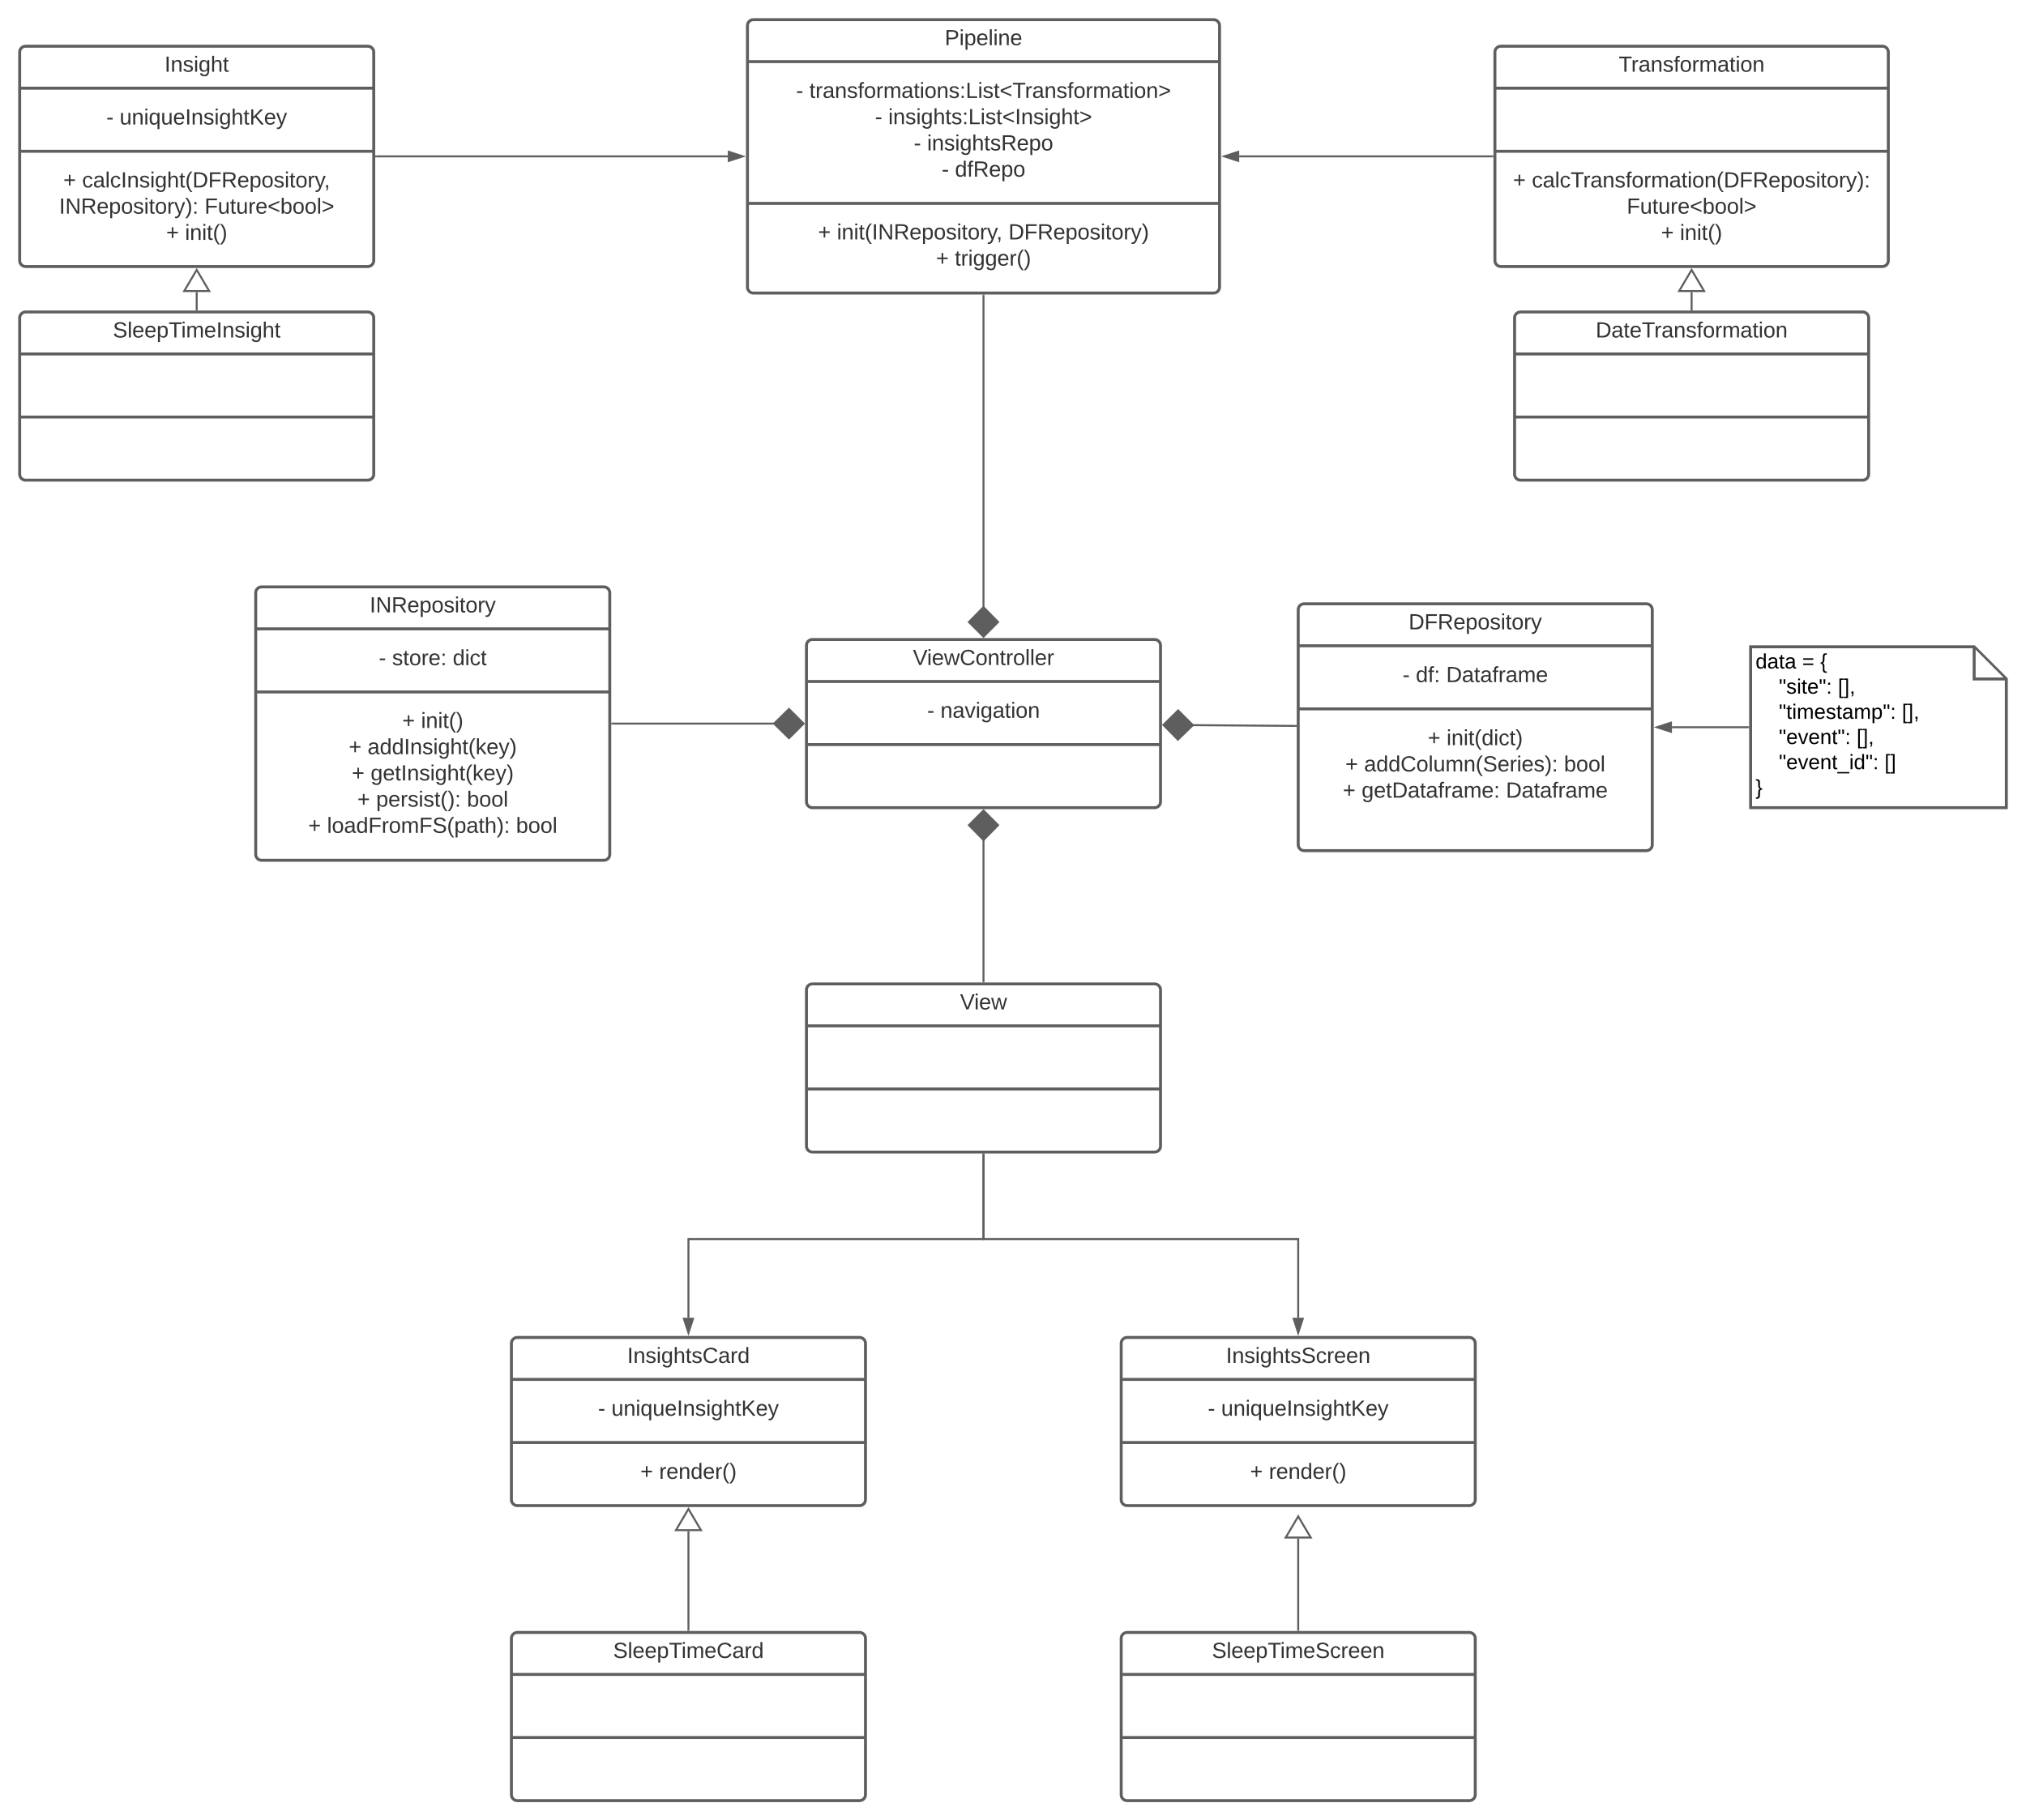 <svg xmlns="http://www.w3.org/2000/svg" xmlns:xlink="http://www.w3.org/1999/xlink" xmlns:lucid="lucid" width="2060" height="1851"><g transform="translate(-80 -160)" lucid:page-tab-id="N8EY2SNKCShb"><path d="M1400 780c0-3.3 2.7-6 6-6h348c3.3 0 6 2.7 6 6v239c0 3.3-2.7 6-6 6h-348c-3.3 0-6-2.7-6-6z" stroke="#5e5e5e" stroke-width="3" fill="#fff"/><path d="M1400 816.67h360m-360 64.16h360" stroke="#5e5e5e" stroke-width="3" fill="none"/><use xlink:href="#a" transform="matrix(1,0,0,1,1408,782) translate(104.253 17.944)"/><use xlink:href="#b" transform="matrix(1,0,0,1,1412,824.667) translate(94.049 28.944)"/><use xlink:href="#c" transform="matrix(1,0,0,1,1412,824.667) translate(107.568 28.944)"/><use xlink:href="#d" transform="matrix(1,0,0,1,1412,824.667) translate(138.432 28.944)"/><use xlink:href="#e" transform="matrix(1,0,0,1,1412,888.833) translate(119.698 28.944)"/><use xlink:href="#f" transform="matrix(1,0,0,1,1412,888.833) translate(138.833 28.944)"/><use xlink:href="#e" transform="matrix(1,0,0,1,1412,888.833) translate(35.84 55.611)"/><use xlink:href="#g" transform="matrix(1,0,0,1,1412,888.833) translate(54.975 55.611)"/><use xlink:href="#h" transform="matrix(1,0,0,1,1412,888.833) translate(258.247 55.611)"/><use xlink:href="#e" transform="matrix(1,0,0,1,1412,888.833) translate(33.309 82.278)"/><use xlink:href="#i" transform="matrix(1,0,0,1,1412,888.833) translate(52.444 82.278)"/><use xlink:href="#j" transform="matrix(1,0,0,1,1412,888.833) translate(199.173 82.278)"/><use xlink:href="#k" transform="matrix(1,0,0,1,1412,888.833) translate(168 108.944)"/><path d="M340 762.8c0-3.3 2.7-6 6-6h348c3.3 0 6 2.7 6 6v266c0 3.3-2.7 6-6 6H346c-3.3 0-6-2.7-6-6z" stroke="#5e5e5e" stroke-width="3" fill="#fff"/><path d="M340 799.47h360m-360 64.16h360" stroke="#5e5e5e" stroke-width="3" fill="none"/><use xlink:href="#l" transform="matrix(1,0,0,1,348,764.8) translate(107.926 17.944)"/><use xlink:href="#b" transform="matrix(1,0,0,1,352,807.467) translate(113.154 28.944)"/><use xlink:href="#m" transform="matrix(1,0,0,1,352,807.467) translate(126.673 28.944)"/><use xlink:href="#n" transform="matrix(1,0,0,1,352,807.467) translate(188.34 28.944)"/><use xlink:href="#e" transform="matrix(1,0,0,1,352,871.633) translate(136.951 28.611)"/><use xlink:href="#o" transform="matrix(1,0,0,1,352,871.633) translate(156.086 28.611)"/><use xlink:href="#e" transform="matrix(1,0,0,1,352,871.633) translate(82.599 55.278)"/><use xlink:href="#p" transform="matrix(1,0,0,1,352,871.633) translate(101.735 55.278)"/><use xlink:href="#e" transform="matrix(1,0,0,1,352,871.633) translate(85.685 81.944)"/><use xlink:href="#q" transform="matrix(1,0,0,1,352,871.633) translate(104.821 81.944)"/><use xlink:href="#e" transform="matrix(1,0,0,1,352,871.633) translate(91.302 108.611)"/><use xlink:href="#r" transform="matrix(1,0,0,1,352,871.633) translate(110.438 108.611)"/><use xlink:href="#h" transform="matrix(1,0,0,1,352,871.633) translate(202.784 108.611)"/><use xlink:href="#e" transform="matrix(1,0,0,1,352,871.633) translate(41.395 135.278)"/><use xlink:href="#s" transform="matrix(1,0,0,1,352,871.633) translate(60.531 135.278)"/><use xlink:href="#t" transform="matrix(1,0,0,1,352,871.633) translate(252.691 135.278)"/><path d="M1860 817.7h227.28l32.72 32.72V981.3h-260z" stroke="#5e5e5e" stroke-width="3" fill="#fff"/><path d="M2087.28 819.13v31.3h31.3" stroke="#5e5e5e" stroke-width="3" fill="#fff"/><use xlink:href="#u" transform="matrix(1,0,0,1,1865,822.7) translate(0 17.067)"/><use xlink:href="#v" transform="matrix(1,0,0,1,1865,822.7) translate(47.407 17.067)"/><use xlink:href="#w" transform="matrix(1,0,0,1,1865,822.7) translate(65.778 17.067)"/><use xlink:href="#x" transform="matrix(1,0,0,1,1865,822.7) translate(0 42.667)"/><use xlink:href="#y" transform="matrix(1,0,0,1,1865,822.7) translate(23.704 42.667)"/><use xlink:href="#z" transform="matrix(1,0,0,1,1865,822.7) translate(83.733 42.667)"/><use xlink:href="#x" transform="matrix(1,0,0,1,1865,822.7) translate(0 68.267)"/><use xlink:href="#A" transform="matrix(1,0,0,1,1865,822.7) translate(23.704 68.267)"/><use xlink:href="#z" transform="matrix(1,0,0,1,1865,822.7) translate(148.8 68.267)"/><use xlink:href="#x" transform="matrix(1,0,0,1,1865,822.7) translate(0 93.867)"/><use xlink:href="#B" transform="matrix(1,0,0,1,1865,822.7) translate(23.704 93.867)"/><use xlink:href="#z" transform="matrix(1,0,0,1,1865,822.7) translate(102.756 93.867)"/><use xlink:href="#x" transform="matrix(1,0,0,1,1865,822.7) translate(0 119.467)"/><use xlink:href="#C" transform="matrix(1,0,0,1,1865,822.7) translate(23.704 119.467)"/><use xlink:href="#D" transform="matrix(1,0,0,1,1865,822.7) translate(131.141 119.467)"/><use xlink:href="#E" transform="matrix(1,0,0,1,1865,822.7) translate(0 145.067)"/><path d="M1780 899.5h77.5" stroke="#5e5e5e" stroke-width="2" fill="none"/><path d="M1764.74 899.5l14.26-4.64v9.28z" stroke="#5e5e5e" stroke-width="2" fill="#5e5e5e"/><path d="M1858.5 900.5h-1.03v-2h1.03z" fill="#5e5e5e"/><path d="M900 1166.5c0-3.3 2.7-6 6-6h348c3.3 0 6 2.7 6 6v159c0 3.3-2.7 6-6 6H906c-3.3 0-6-2.7-6-6z" stroke="#5e5e5e" stroke-width="3" fill="#fff"/><path d="M900 1203.17h360m-360 64.16h360" stroke="#5e5e5e" stroke-width="3" fill="none"/><use xlink:href="#F" transform="matrix(1,0,0,1,908,1168.5) translate(148.204 17.944)"/><path d="M600 1526c0-3.3 2.7-6 6-6h348c3.3 0 6 2.7 6 6v159c0 3.3-2.7 6-6 6H606c-3.3 0-6-2.7-6-6z" stroke="#5e5e5e" stroke-width="3" fill="#fff"/><path d="M600 1562.67h360m-360 64.16h360" stroke="#5e5e5e" stroke-width="3" fill="none"/><use xlink:href="#G" transform="matrix(1,0,0,1,608,1528) translate(109.747 17.944)"/><use xlink:href="#b" transform="matrix(1,0,0,1,612,1570.667) translate(76.117 28.944)"/><use xlink:href="#H" transform="matrix(1,0,0,1,612,1570.667) translate(89.636 28.944)"/><use xlink:href="#e" transform="matrix(1,0,0,1,612,1634.833) translate(119.049 28.944)"/><use xlink:href="#I" transform="matrix(1,0,0,1,612,1634.833) translate(138.185 28.944)"/><path d="M600 1826c0-3.3 2.7-6 6-6h348c3.3 0 6 2.7 6 6v159c0 3.3-2.7 6-6 6H606c-3.3 0-6-2.7-6-6z" stroke="#5e5e5e" stroke-width="3" fill="#fff"/><path d="M600 1862.67h360m-360 64.16h360" stroke="#5e5e5e" stroke-width="3" fill="none"/><use xlink:href="#J" transform="matrix(1,0,0,1,608,1828) translate(95.426 17.944)"/><path d="M780 1716.98v100.52" stroke="#5e5e5e" stroke-width="2" fill="none"/><path d="M780 1694.46l12.73 21.52h-25.46z" stroke="#5e5e5e" stroke-width="2" fill="#fff"/><path d="M781 1818.5h-2v-1.03h2z" fill="#5e5e5e"/><path d="M900 816.3c0-3.3 2.7-6 6-6h348c3.3 0 6 2.7 6 6v159c0 3.3-2.7 6-6 6H906c-3.3 0-6-2.7-6-6z" stroke="#5e5e5e" stroke-width="3" fill="#fff"/><path d="M900 852.97h360m-360 64.16h360" stroke="#5e5e5e" stroke-width="3" fill="none"/><use xlink:href="#K" transform="matrix(1,0,0,1,908,818.3) translate(100.21 17.944)"/><use xlink:href="#b" transform="matrix(1,0,0,1,912,860.967) translate(110.685 28.944)"/><use xlink:href="#L" transform="matrix(1,0,0,1,912,860.967) translate(124.204 28.944)"/><use xlink:href="#M" transform="matrix(1,0,0,1,912,925.133) translate(168 28.944)"/><path d="M1600 213c0-3.3 2.7-6 6-6h388c3.3 0 6 2.7 6 6v212c0 3.3-2.7 6-6 6h-388c-3.3 0-6-2.7-6-6z" stroke="#5e5e5e" stroke-width="3" fill="#fff"/><path d="M1600 249.67h400m-400 64.16h400" stroke="#5e5e5e" stroke-width="3" fill="none"/><use xlink:href="#N" transform="matrix(1,0,0,1,1608,215) translate(117.864 17.944)"/><use xlink:href="#e" transform="matrix(1,0,0,1,1612,321.833) translate(6.395 28.778)"/><use xlink:href="#O" transform="matrix(1,0,0,1,1612,321.833) translate(25.531 28.778)"/><use xlink:href="#P" transform="matrix(1,0,0,1,1612,321.833) translate(122.043 55.444)"/><use xlink:href="#e" transform="matrix(1,0,0,1,1612,321.833) translate(156.951 82.111)"/><use xlink:href="#Q" transform="matrix(1,0,0,1,1612,321.833) translate(176.086 82.111)"/><path d="M100 213c0-3.3 2.7-6 6-6h348c3.3 0 6 2.7 6 6v212c0 3.3-2.7 6-6 6H106c-3.3 0-6-2.7-6-6z" stroke="#5e5e5e" stroke-width="3" fill="#fff"/><path d="M100 249.67h360m-360 64.16h360" stroke="#5e5e5e" stroke-width="3" fill="none"/><use xlink:href="#R" transform="matrix(1,0,0,1,108,215) translate(139.315 17.944)"/><use xlink:href="#b" transform="matrix(1,0,0,1,112,257.667) translate(76.117 28.944)"/><use xlink:href="#H" transform="matrix(1,0,0,1,112,257.667) translate(89.636 28.944)"/><use xlink:href="#e" transform="matrix(1,0,0,1,112,321.833) translate(32.352 28.778)"/><use xlink:href="#S" transform="matrix(1,0,0,1,112,321.833) translate(51.488 28.778)"/><use xlink:href="#T" transform="matrix(1,0,0,1,112,321.833) translate(28.123 55.444)"/><use xlink:href="#P" transform="matrix(1,0,0,1,112,321.833) translate(175.963 55.444)"/><use xlink:href="#e" transform="matrix(1,0,0,1,112,321.833) translate(136.951 82.111)"/><use xlink:href="#Q" transform="matrix(1,0,0,1,112,321.833) translate(156.086 82.111)"/><path d="M1800 456.98v17.77" stroke="#5e5e5e" stroke-width="2" fill="none"/><path d="M1800 434.46l12.73 21.52h-25.46z" stroke="#5e5e5e" stroke-width="2" fill="#fff"/><path d="M1801 475.75h-2v-1.03h2z" fill="#5e5e5e"/><path d="M1620 483.25c0-3.3 2.7-6 6-6h348c3.3 0 6 2.7 6 6v159c0 3.3-2.7 6-6 6h-348c-3.3 0-6-2.7-6-6z" stroke="#5e5e5e" stroke-width="3" fill="#fff"/><path d="M1620 519.92h360m-360 64.16h360" stroke="#5e5e5e" stroke-width="3" fill="none"/><g><use xlink:href="#U" transform="matrix(1,0,0,1,1628,485.25) translate(74.438 17.944)"/></g><path d="M840 186c0-3.3 2.7-6 6-6h468c3.3 0 6 2.7 6 6v266c0 3.3-2.7 6-6 6H846c-3.3 0-6-2.7-6-6z" stroke="#5e5e5e" stroke-width="3" fill="#fff"/><path d="M840 222.67h480M840 366.83h480" stroke="#5e5e5e" stroke-width="3" fill="none"/><g><use xlink:href="#V" transform="matrix(1,0,0,1,848,188) translate(192.586 17.944)"/></g><g><use xlink:href="#b" transform="matrix(1,0,0,1,852,230.667) translate(37.383 28.944)"/><use xlink:href="#W" transform="matrix(1,0,0,1,852,230.667) translate(50.901 28.944)"/><use xlink:href="#b" transform="matrix(1,0,0,1,852,230.667) translate(117.66 55.611)"/><use xlink:href="#X" transform="matrix(1,0,0,1,852,230.667) translate(131.179 55.611)"/><use xlink:href="#b" transform="matrix(1,0,0,1,852,230.667) translate(157.136 82.278)"/><use xlink:href="#Y" transform="matrix(1,0,0,1,852,230.667) translate(170.654 82.278)"/><use xlink:href="#b" transform="matrix(1,0,0,1,852,230.667) translate(185.469 108.944)"/><use xlink:href="#Z" transform="matrix(1,0,0,1,852,230.667) translate(198.988 108.944)"/></g><g><use xlink:href="#e" transform="matrix(1,0,0,1,852,374.833) translate(59.79 28.611)"/><use xlink:href="#aa" transform="matrix(1,0,0,1,852,374.833) translate(78.926 28.611)"/><use xlink:href="#ab" transform="matrix(1,0,0,1,852,374.833) translate(253.37 28.611)"/><use xlink:href="#e" transform="matrix(1,0,0,1,852,374.833) translate(179.698 55.278)"/><use xlink:href="#ac" transform="matrix(1,0,0,1,852,374.833) translate(198.833 55.278)"/></g><path d="M1597.5 319H1340" stroke="#5e5e5e" stroke-width="2" fill="none"/><path d="M1598.5 320h-1.03v-2h1.03z" fill="#5e5e5e"/><path d="M1324.74 319l14.26-4.64v9.28z" stroke="#5e5e5e" stroke-width="2" fill="#5e5e5e"/><path d="M462.5 319H820" stroke="#5e5e5e" stroke-width="2" fill="none"/><path d="M462.53 320h-1.03v-2h1.03z" fill="#5e5e5e"/><path d="M835.26 319L821 323.64v-9.28z" stroke="#5e5e5e" stroke-width="2" fill="#5e5e5e"/><path d="M280 456.98v17.77" stroke="#5e5e5e" stroke-width="2" fill="none"/><path d="M280 434.46l12.73 21.52h-25.46z" stroke="#5e5e5e" stroke-width="2" fill="#fff"/><path d="M281 475.75h-2v-1.03h2z" fill="#5e5e5e"/><path d="M100 483.25c0-3.3 2.7-6 6-6h348c3.3 0 6 2.7 6 6v159c0 3.3-2.7 6-6 6H106c-3.3 0-6-2.7-6-6z" stroke="#5e5e5e" stroke-width="3" fill="#fff"/><path d="M100 519.92h360m-360 64.16h360" stroke="#5e5e5e" stroke-width="3" fill="none"/><g><use xlink:href="#ad" transform="matrix(1,0,0,1,108,485.25) translate(86.753 17.944)"/></g><path d="M1080 778.05V460.5" stroke="#5e5e5e" stroke-width="2" fill="none"/><path d="M1080 807.4l-14.85-14.86L1080 777.4l14.85 15.14z" stroke="#5e5e5e" stroke-width="2" fill="#5e5e5e"/><path d="M1081 460.53h-2v-1.03h2z" fill="#5e5e5e"/><path d="M867.75 895.8H702.5" stroke="#5e5e5e" stroke-width="2" fill="none"/><path d="M897.1 895.8l-14.86 14.85-15.15-14.85 15.14-14.85z" stroke="#5e5e5e" stroke-width="2" fill="#5e5e5e"/><path d="M702.53 896.8h-1.03v-2h1.03z" fill="#5e5e5e"/><path d="M1292.25 897.37l105.25.78" stroke="#5e5e5e" stroke-width="2" fill="none"/><path d="M1262.9 897.15l14.97-14.74 15.04 14.98-15.25 14.73z" stroke="#5e5e5e" stroke-width="2" fill="#5e5e5e"/><path d="M1398.5 897.16v2h-1.03v-2z" fill="#5e5e5e"/><path d="M1080 1013.55V1158" stroke="#5e5e5e" stroke-width="2" fill="none"/><path d="M1080 984.2l14.85 14.86-14.85 15.15-14.85-15.14z" stroke="#5e5e5e" stroke-width="2" fill="#5e5e5e"/><path d="M1081 1159h-2v-1.03h2z" fill="#5e5e5e"/><path d="M1080 1334v86H780v80" stroke="#5e5e5e" stroke-width="2" fill="none"/><path d="M1081 1334.03h-2V1333h2z" fill="#5e5e5e"/><path d="M780 1515.26l-4.64-14.26h9.28z" stroke="#5e5e5e" stroke-width="2" fill="#5e5e5e"/><path d="M1220 1526c0-3.3 2.7-6 6-6h348c3.3 0 6 2.7 6 6v159c0 3.3-2.7 6-6 6h-348c-3.3 0-6-2.7-6-6z" stroke="#5e5e5e" stroke-width="3" fill="#fff"/><path d="M1220 1562.67h360m-360 64.16h360" stroke="#5e5e5e" stroke-width="3" fill="none"/><g><use xlink:href="#ae" transform="matrix(1,0,0,1,1228,1528) translate(98.605 17.944)"/></g><g><use xlink:href="#b" transform="matrix(1,0,0,1,1232,1570.667) translate(76.117 28.944)"/><use xlink:href="#H" transform="matrix(1,0,0,1,1232,1570.667) translate(89.636 28.944)"/></g><g><use xlink:href="#e" transform="matrix(1,0,0,1,1232,1634.833) translate(119.049 28.944)"/><use xlink:href="#I" transform="matrix(1,0,0,1,1232,1634.833) translate(138.185 28.944)"/></g><path d="M1220 1826c0-3.3 2.7-6 6-6h348c3.3 0 6 2.7 6 6v159c0 3.3-2.7 6-6 6h-348c-3.3 0-6-2.7-6-6z" stroke="#5e5e5e" stroke-width="3" fill="#fff"/><path d="M1220 1862.67h360m-360 64.16h360" stroke="#5e5e5e" stroke-width="3" fill="none"/><g><use xlink:href="#af" transform="matrix(1,0,0,1,1228,1828) translate(84.284 17.944)"/></g><path d="M1400 1724.48v93.02" stroke="#5e5e5e" stroke-width="2" fill="none"/><path d="M1400 1701.96l12.73 21.52h-25.46z" stroke="#5e5e5e" stroke-width="2" fill="#fff"/><path d="M1401 1818.5h-2v-1.03h2z" fill="#5e5e5e"/><path d="M1080 1334v86h320v80" stroke="#5e5e5e" stroke-width="2" fill="none"/><path d="M1081 1334.03h-2V1333h2z" fill="#5e5e5e"/><path d="M1400 1515.26l-4.64-14.26h9.28z" stroke="#5e5e5e" stroke-width="2" fill="#5e5e5e"/><defs><path fill="#333" d="M30-248c118-7 216 8 213 122C240-48 200 0 122 0H30v-248zM63-27c89 8 146-16 146-99s-60-101-146-95v194" id="ag"/><path fill="#333" d="M63-220v92h138v28H63V0H30v-248h175v28H63" id="ah"/><path fill="#333" d="M233-177c-1 41-23 64-60 70L243 0h-38l-65-103H63V0H30v-248c88 3 205-21 203 71zM63-129c60-2 137 13 137-47 0-61-80-42-137-45v92" id="ai"/><path fill="#333" d="M100-194c63 0 86 42 84 106H49c0 40 14 67 53 68 26 1 43-12 49-29l28 8c-11 28-37 45-77 45C44 4 14-33 15-96c1-61 26-98 85-98zm52 81c6-60-76-77-97-28-3 7-6 17-6 28h103" id="aj"/><path fill="#333" d="M115-194c55 1 70 41 70 98S169 2 115 4C84 4 66-9 55-30l1 105H24l-1-265h31l2 30c10-21 28-34 59-34zm-8 174c40 0 45-34 45-75s-6-73-45-74c-42 0-51 32-51 76 0 43 10 73 51 73" id="ak"/><path fill="#333" d="M100-194c62-1 85 37 85 99 1 63-27 99-86 99S16-35 15-95c0-66 28-99 85-99zM99-20c44 1 53-31 53-75 0-43-8-75-51-75s-53 32-53 75 10 74 51 75" id="al"/><path fill="#333" d="M135-143c-3-34-86-38-87 0 15 53 115 12 119 90S17 21 10-45l28-5c4 36 97 45 98 0-10-56-113-15-118-90-4-57 82-63 122-42 12 7 21 19 24 35" id="am"/><path fill="#333" d="M24-231v-30h32v30H24zM24 0v-190h32V0H24" id="an"/><path fill="#333" d="M59-47c-2 24 18 29 38 22v24C64 9 27 4 27-40v-127H5v-23h24l9-43h21v43h35v23H59v120" id="ao"/><path fill="#333" d="M114-163C36-179 61-72 57 0H25l-1-190h30c1 12-1 29 2 39 6-27 23-49 58-41v29" id="ap"/><path fill="#333" d="M179-190L93 31C79 59 56 82 12 73V49c39 6 53-20 64-50L1-190h34L92-34l54-156h33" id="aq"/><g id="a"><use transform="matrix(0.062,0,0,0.062,0,0)" xlink:href="#ag"/><use transform="matrix(0.062,0,0,0.062,15.988,0)" xlink:href="#ah"/><use transform="matrix(0.062,0,0,0.062,29.506,0)" xlink:href="#ai"/><use transform="matrix(0.062,0,0,0.062,45.494,0)" xlink:href="#aj"/><use transform="matrix(0.062,0,0,0.062,57.84,0)" xlink:href="#ak"/><use transform="matrix(0.062,0,0,0.062,70.185,0)" xlink:href="#al"/><use transform="matrix(0.062,0,0,0.062,82.531,0)" xlink:href="#am"/><use transform="matrix(0.062,0,0,0.062,93.642,0)" xlink:href="#an"/><use transform="matrix(0.062,0,0,0.062,98.519,0)" xlink:href="#ao"/><use transform="matrix(0.062,0,0,0.062,104.691,0)" xlink:href="#al"/><use transform="matrix(0.062,0,0,0.062,117.037,0)" xlink:href="#ap"/><use transform="matrix(0.062,0,0,0.062,124.383,0)" xlink:href="#aq"/></g><path fill="#333" d="M16-82v-28h88v28H16" id="ar"/><use transform="matrix(0.062,0,0,0.062,0,0)" xlink:href="#ar" id="b"/><path fill="#333" d="M85-194c31 0 48 13 60 33l-1-100h32l1 261h-30c-2-10 0-23-3-31C134-8 116 4 85 4 32 4 16-35 15-94c0-66 23-100 70-100zm9 24c-40 0-46 34-46 75 0 40 6 74 45 74 42 0 51-32 51-76 0-42-9-74-50-73" id="as"/><path fill="#333" d="M101-234c-31-9-42 10-38 44h38v23H63V0H32v-167H5v-23h27c-7-52 17-82 69-68v24" id="at"/><path fill="#333" d="M33-154v-36h34v36H33zM33 0v-36h34V0H33" id="au"/><g id="c"><use transform="matrix(0.062,0,0,0.062,0,0)" xlink:href="#as"/><use transform="matrix(0.062,0,0,0.062,12.346,0)" xlink:href="#at"/><use transform="matrix(0.062,0,0,0.062,18.519,0)" xlink:href="#au"/></g><path fill="#333" d="M141-36C126-15 110 5 73 4 37 3 15-17 15-53c-1-64 63-63 125-63 3-35-9-54-41-54-24 1-41 7-42 31l-33-3c5-37 33-52 76-52 45 0 72 20 72 64v82c-1 20 7 32 28 27v20c-31 9-61-2-59-35zM48-53c0 20 12 33 32 33 41-3 63-29 60-74-43 2-92-5-92 41" id="av"/><path fill="#333" d="M210-169c-67 3-38 105-44 169h-31v-121c0-29-5-50-35-48C34-165 62-65 56 0H25l-1-190h30c1 10-1 24 2 32 10-44 99-50 107 0 11-21 27-35 58-36 85-2 47 119 55 194h-31v-121c0-29-5-49-35-48" id="aw"/><g id="d"><use transform="matrix(0.062,0,0,0.062,0,0)" xlink:href="#ag"/><use transform="matrix(0.062,0,0,0.062,15.988,0)" xlink:href="#av"/><use transform="matrix(0.062,0,0,0.062,28.333,0)" xlink:href="#ao"/><use transform="matrix(0.062,0,0,0.062,34.506,0)" xlink:href="#av"/><use transform="matrix(0.062,0,0,0.062,46.852,0)" xlink:href="#at"/><use transform="matrix(0.062,0,0,0.062,53.025,0)" xlink:href="#ap"/><use transform="matrix(0.062,0,0,0.062,60.37,0)" xlink:href="#av"/><use transform="matrix(0.062,0,0,0.062,72.716,0)" xlink:href="#aw"/><use transform="matrix(0.062,0,0,0.062,91.173,0)" xlink:href="#aj"/></g><path fill="#333" d="M118-107v75H92v-75H18v-26h74v-75h26v75h74v26h-74" id="ax"/><use transform="matrix(0.062,0,0,0.062,0,0)" xlink:href="#ax" id="e"/><path fill="#333" d="M117-194c89-4 53 116 60 194h-32v-121c0-31-8-49-39-48C34-167 62-67 57 0H25l-1-190h30c1 10-1 24 2 32 11-22 29-35 61-36" id="ay"/><path fill="#333" d="M87 75C49 33 22-17 22-94c0-76 28-126 65-167h31c-38 41-64 92-64 168S80 34 118 75H87" id="az"/><path fill="#333" d="M96-169c-40 0-48 33-48 73s9 75 48 75c24 0 41-14 43-38l32 2c-6 37-31 61-74 61-59 0-76-41-82-99-10-93 101-131 147-64 4 7 5 14 7 22l-32 3c-4-21-16-35-41-35" id="aA"/><path fill="#333" d="M33-261c38 41 65 92 65 168S71 34 33 75H2C39 34 66-17 66-93S39-220 2-261h31" id="aB"/><g id="f"><use transform="matrix(0.062,0,0,0.062,0,0)" xlink:href="#an"/><use transform="matrix(0.062,0,0,0.062,4.877,0)" xlink:href="#ay"/><use transform="matrix(0.062,0,0,0.062,17.222,0)" xlink:href="#an"/><use transform="matrix(0.062,0,0,0.062,22.099,0)" xlink:href="#ao"/><use transform="matrix(0.062,0,0,0.062,28.272,0)" xlink:href="#az"/><use transform="matrix(0.062,0,0,0.062,35.617,0)" xlink:href="#as"/><use transform="matrix(0.062,0,0,0.062,47.963,0)" xlink:href="#an"/><use transform="matrix(0.062,0,0,0.062,52.84,0)" xlink:href="#aA"/><use transform="matrix(0.062,0,0,0.062,63.951,0)" xlink:href="#ao"/><use transform="matrix(0.062,0,0,0.062,70.123,0)" xlink:href="#aB"/></g><path fill="#333" d="M212-179c-10-28-35-45-73-45-59 0-87 40-87 99 0 60 29 101 89 101 43 0 62-24 78-52l27 14C228-24 195 4 139 4 59 4 22-46 18-125c-6-104 99-153 187-111 19 9 31 26 39 46" id="aC"/><path fill="#333" d="M24 0v-261h32V0H24" id="aD"/><path fill="#333" d="M84 4C-5 8 30-112 23-190h32v120c0 31 7 50 39 49 72-2 45-101 50-169h31l1 190h-30c-1-10 1-25-2-33-11 22-28 36-60 37" id="aE"/><path fill="#333" d="M185-189c-5-48-123-54-124 2 14 75 158 14 163 119 3 78-121 87-175 55-17-10-28-26-33-46l33-7c5 56 141 63 141-1 0-78-155-14-162-118-5-82 145-84 179-34 5 7 8 16 11 25" id="aF"/><g id="g"><use transform="matrix(0.062,0,0,0.062,0,0)" xlink:href="#av"/><use transform="matrix(0.062,0,0,0.062,12.346,0)" xlink:href="#as"/><use transform="matrix(0.062,0,0,0.062,24.691,0)" xlink:href="#as"/><use transform="matrix(0.062,0,0,0.062,37.037,0)" xlink:href="#aC"/><use transform="matrix(0.062,0,0,0.062,53.025,0)" xlink:href="#al"/><use transform="matrix(0.062,0,0,0.062,65.37,0)" xlink:href="#aD"/><use transform="matrix(0.062,0,0,0.062,70.247,0)" xlink:href="#aE"/><use transform="matrix(0.062,0,0,0.062,82.593,0)" xlink:href="#aw"/><use transform="matrix(0.062,0,0,0.062,101.049,0)" xlink:href="#ay"/><use transform="matrix(0.062,0,0,0.062,113.395,0)" xlink:href="#az"/><use transform="matrix(0.062,0,0,0.062,120.741,0)" xlink:href="#aF"/><use transform="matrix(0.062,0,0,0.062,135.556,0)" xlink:href="#aj"/><use transform="matrix(0.062,0,0,0.062,147.901,0)" xlink:href="#ap"/><use transform="matrix(0.062,0,0,0.062,155.247,0)" xlink:href="#an"/><use transform="matrix(0.062,0,0,0.062,160.123,0)" xlink:href="#aj"/><use transform="matrix(0.062,0,0,0.062,172.469,0)" xlink:href="#am"/><use transform="matrix(0.062,0,0,0.062,183.58,0)" xlink:href="#aB"/><use transform="matrix(0.062,0,0,0.062,190.926,0)" xlink:href="#au"/></g><path fill="#333" d="M115-194c53 0 69 39 70 98 0 66-23 100-70 100C84 3 66-7 56-30L54 0H23l1-261h32v101c10-23 28-34 59-34zm-8 174c40 0 45-34 45-75 0-40-5-75-45-74-42 0-51 32-51 76 0 43 10 73 51 73" id="aG"/><g id="h"><use transform="matrix(0.062,0,0,0.062,0,0)" xlink:href="#aG"/><use transform="matrix(0.062,0,0,0.062,12.346,0)" xlink:href="#al"/><use transform="matrix(0.062,0,0,0.062,24.691,0)" xlink:href="#al"/><use transform="matrix(0.062,0,0,0.062,37.037,0)" xlink:href="#aD"/></g><path fill="#333" d="M177-190C167-65 218 103 67 71c-23-6-38-20-44-43l32-5c15 47 100 32 89-28v-30C133-14 115 1 83 1 29 1 15-40 15-95c0-56 16-97 71-98 29-1 48 16 59 35 1-10 0-23 2-32h30zM94-22c36 0 50-32 50-73 0-42-14-75-50-75-39 0-46 34-46 75s6 73 46 73" id="aH"/><g id="i"><use transform="matrix(0.062,0,0,0.062,0,0)" xlink:href="#aH"/><use transform="matrix(0.062,0,0,0.062,12.346,0)" xlink:href="#aj"/><use transform="matrix(0.062,0,0,0.062,24.691,0)" xlink:href="#ao"/><use transform="matrix(0.062,0,0,0.062,30.864,0)" xlink:href="#ag"/><use transform="matrix(0.062,0,0,0.062,46.852,0)" xlink:href="#av"/><use transform="matrix(0.062,0,0,0.062,59.198,0)" xlink:href="#ao"/><use transform="matrix(0.062,0,0,0.062,65.37,0)" xlink:href="#av"/><use transform="matrix(0.062,0,0,0.062,77.716,0)" xlink:href="#at"/><use transform="matrix(0.062,0,0,0.062,83.889,0)" xlink:href="#ap"/><use transform="matrix(0.062,0,0,0.062,91.235,0)" xlink:href="#av"/><use transform="matrix(0.062,0,0,0.062,103.58,0)" xlink:href="#aw"/><use transform="matrix(0.062,0,0,0.062,122.037,0)" xlink:href="#aj"/><use transform="matrix(0.062,0,0,0.062,134.383,0)" xlink:href="#au"/></g><g id="j"><use transform="matrix(0.062,0,0,0.062,0,0)" xlink:href="#ag"/><use transform="matrix(0.062,0,0,0.062,15.988,0)" xlink:href="#av"/><use transform="matrix(0.062,0,0,0.062,28.333,0)" xlink:href="#ao"/><use transform="matrix(0.062,0,0,0.062,34.506,0)" xlink:href="#av"/><use transform="matrix(0.062,0,0,0.062,46.852,0)" xlink:href="#at"/><use transform="matrix(0.062,0,0,0.062,53.025,0)" xlink:href="#ap"/><use transform="matrix(0.062,0,0,0.062,60.37,0)" xlink:href="#av"/><use transform="matrix(0.062,0,0,0.062,72.716,0)" xlink:href="#aw"/><use transform="matrix(0.062,0,0,0.062,91.173,0)" xlink:href="#aj"/></g><path fill="#333" d="M33 0v-248h34V0H33" id="aI"/><path fill="#333" d="M190 0L58-211 59 0H30v-248h39L202-35l-2-213h31V0h-41" id="aJ"/><g id="l"><use transform="matrix(0.062,0,0,0.062,0,0)" xlink:href="#aI"/><use transform="matrix(0.062,0,0,0.062,6.173,0)" xlink:href="#aJ"/><use transform="matrix(0.062,0,0,0.062,22.16,0)" xlink:href="#ai"/><use transform="matrix(0.062,0,0,0.062,38.148,0)" xlink:href="#aj"/><use transform="matrix(0.062,0,0,0.062,50.494,0)" xlink:href="#ak"/><use transform="matrix(0.062,0,0,0.062,62.84,0)" xlink:href="#al"/><use transform="matrix(0.062,0,0,0.062,75.185,0)" xlink:href="#am"/><use transform="matrix(0.062,0,0,0.062,86.296,0)" xlink:href="#an"/><use transform="matrix(0.062,0,0,0.062,91.173,0)" xlink:href="#ao"/><use transform="matrix(0.062,0,0,0.062,97.346,0)" xlink:href="#al"/><use transform="matrix(0.062,0,0,0.062,109.691,0)" xlink:href="#ap"/><use transform="matrix(0.062,0,0,0.062,117.037,0)" xlink:href="#aq"/></g><g id="m"><use transform="matrix(0.062,0,0,0.062,0,0)" xlink:href="#am"/><use transform="matrix(0.062,0,0,0.062,11.111,0)" xlink:href="#ao"/><use transform="matrix(0.062,0,0,0.062,17.284,0)" xlink:href="#al"/><use transform="matrix(0.062,0,0,0.062,29.63,0)" xlink:href="#ap"/><use transform="matrix(0.062,0,0,0.062,36.975,0)" xlink:href="#aj"/><use transform="matrix(0.062,0,0,0.062,49.321,0)" xlink:href="#au"/></g><g id="n"><use transform="matrix(0.062,0,0,0.062,0,0)" xlink:href="#as"/><use transform="matrix(0.062,0,0,0.062,12.346,0)" xlink:href="#an"/><use transform="matrix(0.062,0,0,0.062,17.222,0)" xlink:href="#aA"/><use transform="matrix(0.062,0,0,0.062,28.333,0)" xlink:href="#ao"/></g><g id="o"><use transform="matrix(0.062,0,0,0.062,0,0)" xlink:href="#an"/><use transform="matrix(0.062,0,0,0.062,4.877,0)" xlink:href="#ay"/><use transform="matrix(0.062,0,0,0.062,17.222,0)" xlink:href="#an"/><use transform="matrix(0.062,0,0,0.062,22.099,0)" xlink:href="#ao"/><use transform="matrix(0.062,0,0,0.062,28.272,0)" xlink:href="#az"/><use transform="matrix(0.062,0,0,0.062,35.617,0)" xlink:href="#aB"/></g><path fill="#333" d="M106-169C34-169 62-67 57 0H25v-261h32l-1 103c12-21 28-36 61-36 89 0 53 116 60 194h-32v-121c2-32-8-49-39-48" id="aK"/><path fill="#333" d="M143 0L79-87 56-68V0H24v-261h32v163l83-92h37l-77 82L181 0h-38" id="aL"/><g id="p"><use transform="matrix(0.062,0,0,0.062,0,0)" xlink:href="#av"/><use transform="matrix(0.062,0,0,0.062,12.346,0)" xlink:href="#as"/><use transform="matrix(0.062,0,0,0.062,24.691,0)" xlink:href="#as"/><use transform="matrix(0.062,0,0,0.062,37.037,0)" xlink:href="#aI"/><use transform="matrix(0.062,0,0,0.062,43.21,0)" xlink:href="#ay"/><use transform="matrix(0.062,0,0,0.062,55.556,0)" xlink:href="#am"/><use transform="matrix(0.062,0,0,0.062,66.667,0)" xlink:href="#an"/><use transform="matrix(0.062,0,0,0.062,71.543,0)" xlink:href="#aH"/><use transform="matrix(0.062,0,0,0.062,83.889,0)" xlink:href="#aK"/><use transform="matrix(0.062,0,0,0.062,96.235,0)" xlink:href="#ao"/><use transform="matrix(0.062,0,0,0.062,102.407,0)" xlink:href="#az"/><use transform="matrix(0.062,0,0,0.062,109.753,0)" xlink:href="#aL"/><use transform="matrix(0.062,0,0,0.062,120.864,0)" xlink:href="#aj"/><use transform="matrix(0.062,0,0,0.062,133.21,0)" xlink:href="#aq"/><use transform="matrix(0.062,0,0,0.062,144.321,0)" xlink:href="#aB"/></g><g id="q"><use transform="matrix(0.062,0,0,0.062,0,0)" xlink:href="#aH"/><use transform="matrix(0.062,0,0,0.062,12.346,0)" xlink:href="#aj"/><use transform="matrix(0.062,0,0,0.062,24.691,0)" xlink:href="#ao"/><use transform="matrix(0.062,0,0,0.062,30.864,0)" xlink:href="#aI"/><use transform="matrix(0.062,0,0,0.062,37.037,0)" xlink:href="#ay"/><use transform="matrix(0.062,0,0,0.062,49.383,0)" xlink:href="#am"/><use transform="matrix(0.062,0,0,0.062,60.494,0)" xlink:href="#an"/><use transform="matrix(0.062,0,0,0.062,65.37,0)" xlink:href="#aH"/><use transform="matrix(0.062,0,0,0.062,77.716,0)" xlink:href="#aK"/><use transform="matrix(0.062,0,0,0.062,90.062,0)" xlink:href="#ao"/><use transform="matrix(0.062,0,0,0.062,96.235,0)" xlink:href="#az"/><use transform="matrix(0.062,0,0,0.062,103.58,0)" xlink:href="#aL"/><use transform="matrix(0.062,0,0,0.062,114.691,0)" xlink:href="#aj"/><use transform="matrix(0.062,0,0,0.062,127.037,0)" xlink:href="#aq"/><use transform="matrix(0.062,0,0,0.062,138.148,0)" xlink:href="#aB"/></g><g id="r"><use transform="matrix(0.062,0,0,0.062,0,0)" xlink:href="#ak"/><use transform="matrix(0.062,0,0,0.062,12.346,0)" xlink:href="#aj"/><use transform="matrix(0.062,0,0,0.062,24.691,0)" xlink:href="#ap"/><use transform="matrix(0.062,0,0,0.062,32.037,0)" xlink:href="#am"/><use transform="matrix(0.062,0,0,0.062,43.148,0)" xlink:href="#an"/><use transform="matrix(0.062,0,0,0.062,48.025,0)" xlink:href="#am"/><use transform="matrix(0.062,0,0,0.062,59.136,0)" xlink:href="#ao"/><use transform="matrix(0.062,0,0,0.062,65.309,0)" xlink:href="#az"/><use transform="matrix(0.062,0,0,0.062,72.654,0)" xlink:href="#aB"/><use transform="matrix(0.062,0,0,0.062,80,0)" xlink:href="#au"/></g><g id="s"><use transform="matrix(0.062,0,0,0.062,0,0)" xlink:href="#aD"/><use transform="matrix(0.062,0,0,0.062,4.877,0)" xlink:href="#al"/><use transform="matrix(0.062,0,0,0.062,17.222,0)" xlink:href="#av"/><use transform="matrix(0.062,0,0,0.062,29.568,0)" xlink:href="#as"/><use transform="matrix(0.062,0,0,0.062,41.914,0)" xlink:href="#ah"/><use transform="matrix(0.062,0,0,0.062,55.432,0)" xlink:href="#ap"/><use transform="matrix(0.062,0,0,0.062,62.778,0)" xlink:href="#al"/><use transform="matrix(0.062,0,0,0.062,75.123,0)" xlink:href="#aw"/><use transform="matrix(0.062,0,0,0.062,93.58,0)" xlink:href="#ah"/><use transform="matrix(0.062,0,0,0.062,107.099,0)" xlink:href="#aF"/><use transform="matrix(0.062,0,0,0.062,121.914,0)" xlink:href="#az"/><use transform="matrix(0.062,0,0,0.062,129.259,0)" xlink:href="#ak"/><use transform="matrix(0.062,0,0,0.062,141.605,0)" xlink:href="#av"/><use transform="matrix(0.062,0,0,0.062,153.951,0)" xlink:href="#ao"/><use transform="matrix(0.062,0,0,0.062,160.123,0)" xlink:href="#aK"/><use transform="matrix(0.062,0,0,0.062,172.469,0)" xlink:href="#aB"/><use transform="matrix(0.062,0,0,0.062,179.815,0)" xlink:href="#au"/></g><g id="t"><use transform="matrix(0.062,0,0,0.062,0,0)" xlink:href="#aG"/><use transform="matrix(0.062,0,0,0.062,12.346,0)" xlink:href="#al"/><use transform="matrix(0.062,0,0,0.062,24.691,0)" xlink:href="#al"/><use transform="matrix(0.062,0,0,0.062,37.037,0)" xlink:href="#aD"/></g><path d="M85-194c31 0 48 13 60 33l-1-100h32l1 261h-30c-2-10 0-23-3-31C134-8 116 4 85 4 32 4 16-35 15-94c0-66 23-100 70-100zm9 24c-40 0-46 34-46 75 0 40 6 74 45 74 42 0 51-32 51-76 0-42-9-74-50-73" id="aM"/><path d="M141-36C126-15 110 5 73 4 37 3 15-17 15-53c-1-64 63-63 125-63 3-35-9-54-41-54-24 1-41 7-42 31l-33-3c5-37 33-52 76-52 45 0 72 20 72 64v82c-1 20 7 32 28 27v20c-31 9-61-2-59-35zM48-53c0 20 12 33 32 33 41-3 63-29 60-74-43 2-92-5-92 41" id="aN"/><path d="M59-47c-2 24 18 29 38 22v24C64 9 27 4 27-40v-127H5v-23h24l9-43h21v43h35v23H59v120" id="aO"/><g id="u"><use transform="matrix(0.059,0,0,0.059,0,0)" xlink:href="#aM"/><use transform="matrix(0.059,0,0,0.059,11.852,0)" xlink:href="#aN"/><use transform="matrix(0.059,0,0,0.059,23.704,0)" xlink:href="#aO"/><use transform="matrix(0.059,0,0,0.059,29.63,0)" xlink:href="#aN"/></g><path d="M18-150v-26h174v26H18zm0 90v-26h174v26H18" id="aP"/><use transform="matrix(0.059,0,0,0.059,0,0)" xlink:href="#aP" id="v"/><path d="M39-94c74 12-11 154 75 146v23c-44 4-70-10-70-52C44-23 55-84 6-82v-22c81 4-7-162 84-157h24v23c-82-15-2 131-75 144" id="aQ"/><use transform="matrix(0.059,0,0,0.059,0,0)" xlink:href="#aQ" id="w"/><path d="M109-170H84l-4-78h32zm-65 0H19l-4-78h33" id="aR"/><path d="M135-143c-3-34-86-38-87 0 15 53 115 12 119 90S17 21 10-45l28-5c4 36 97 45 98 0-10-56-113-15-118-90-4-57 82-63 122-42 12 7 21 19 24 35" id="aS"/><path d="M24-231v-30h32v30H24zM24 0v-190h32V0H24" id="aT"/><path d="M100-194c63 0 86 42 84 106H49c0 40 14 67 53 68 26 1 43-12 49-29l28 8c-11 28-37 45-77 45C44 4 14-33 15-96c1-61 26-98 85-98zm52 81c6-60-76-77-97-28-3 7-6 17-6 28h103" id="aU"/><path d="M33-154v-36h34v36H33zM33 0v-36h34V0H33" id="aV"/><g id="y"><use transform="matrix(0.059,0,0,0.059,0,0)" xlink:href="#aR"/><use transform="matrix(0.059,0,0,0.059,7.526,0)" xlink:href="#aS"/><use transform="matrix(0.059,0,0,0.059,18.193,0)" xlink:href="#aT"/><use transform="matrix(0.059,0,0,0.059,22.874,0)" xlink:href="#aO"/><use transform="matrix(0.059,0,0,0.059,28.8,0)" xlink:href="#aU"/><use transform="matrix(0.059,0,0,0.059,40.652,0)" xlink:href="#aR"/><use transform="matrix(0.059,0,0,0.059,48.178,0)" xlink:href="#aV"/></g><path d="M26 75v-336h71v23H56V52h41v23H26" id="aW"/><path d="M3 75V52h41v-290H3v-23h71V75H3" id="aX"/><path d="M68-38c1 34 0 65-14 84H32c9-13 17-26 17-46H33v-38h35" id="aY"/><g id="z"><use transform="matrix(0.059,0,0,0.059,0,0)" xlink:href="#aW"/><use transform="matrix(0.059,0,0,0.059,5.926,0)" xlink:href="#aX"/><use transform="matrix(0.059,0,0,0.059,11.852,0)" xlink:href="#aY"/></g><path d="M210-169c-67 3-38 105-44 169h-31v-121c0-29-5-50-35-48C34-165 62-65 56 0H25l-1-190h30c1 10-1 24 2 32 10-44 99-50 107 0 11-21 27-35 58-36 85-2 47 119 55 194h-31v-121c0-29-5-49-35-48" id="aZ"/><path d="M115-194c55 1 70 41 70 98S169 2 115 4C84 4 66-9 55-30l1 105H24l-1-265h31l2 30c10-21 28-34 59-34zm-8 174c40 0 45-34 45-75s-6-73-45-74c-42 0-51 32-51 76 0 43 10 73 51 73" id="ba"/><g id="A"><use transform="matrix(0.059,0,0,0.059,0,0)" xlink:href="#aR"/><use transform="matrix(0.059,0,0,0.059,7.526,0)" xlink:href="#aO"/><use transform="matrix(0.059,0,0,0.059,13.452,0)" xlink:href="#aT"/><use transform="matrix(0.059,0,0,0.059,18.133,0)" xlink:href="#aZ"/><use transform="matrix(0.059,0,0,0.059,35.852,0)" xlink:href="#aU"/><use transform="matrix(0.059,0,0,0.059,47.704,0)" xlink:href="#aS"/><use transform="matrix(0.059,0,0,0.059,58.37,0)" xlink:href="#aO"/><use transform="matrix(0.059,0,0,0.059,64.296,0)" xlink:href="#aN"/><use transform="matrix(0.059,0,0,0.059,76.148,0)" xlink:href="#aZ"/><use transform="matrix(0.059,0,0,0.059,93.867,0)" xlink:href="#ba"/><use transform="matrix(0.059,0,0,0.059,105.719,0)" xlink:href="#aR"/><use transform="matrix(0.059,0,0,0.059,113.244,0)" xlink:href="#aV"/></g><path d="M108 0H70L1-190h34L89-25l56-165h34" id="bb"/><path d="M117-194c89-4 53 116 60 194h-32v-121c0-31-8-49-39-48C34-167 62-67 57 0H25l-1-190h30c1 10-1 24 2 32 11-22 29-35 61-36" id="bc"/><g id="B"><use transform="matrix(0.059,0,0,0.059,0,0)" xlink:href="#aR"/><use transform="matrix(0.059,0,0,0.059,7.526,0)" xlink:href="#aU"/><use transform="matrix(0.059,0,0,0.059,19.378,0)" xlink:href="#bb"/><use transform="matrix(0.059,0,0,0.059,30.044,0)" xlink:href="#aU"/><use transform="matrix(0.059,0,0,0.059,41.896,0)" xlink:href="#bc"/><use transform="matrix(0.059,0,0,0.059,53.748,0)" xlink:href="#aO"/><use transform="matrix(0.059,0,0,0.059,59.674,0)" xlink:href="#aR"/><use transform="matrix(0.059,0,0,0.059,67.2,0)" xlink:href="#aV"/></g><path d="M-5 72V49h209v23H-5" id="bd"/><g id="C"><use transform="matrix(0.059,0,0,0.059,0,0)" xlink:href="#aR"/><use transform="matrix(0.059,0,0,0.059,7.526,0)" xlink:href="#aU"/><use transform="matrix(0.059,0,0,0.059,19.378,0)" xlink:href="#bb"/><use transform="matrix(0.059,0,0,0.059,30.044,0)" xlink:href="#aU"/><use transform="matrix(0.059,0,0,0.059,41.896,0)" xlink:href="#bc"/><use transform="matrix(0.059,0,0,0.059,53.748,0)" xlink:href="#aO"/><use transform="matrix(0.059,0,0,0.059,59.674,0)" xlink:href="#bd"/><use transform="matrix(0.059,0,0,0.059,71.526,0)" xlink:href="#aT"/><use transform="matrix(0.059,0,0,0.059,76.207,0)" xlink:href="#aM"/><use transform="matrix(0.059,0,0,0.059,88.059,0)" xlink:href="#aR"/><use transform="matrix(0.059,0,0,0.059,95.585,0)" xlink:href="#aV"/></g><g id="D"><use transform="matrix(0.059,0,0,0.059,0,0)" xlink:href="#aW"/><use transform="matrix(0.059,0,0,0.059,5.926,0)" xlink:href="#aX"/></g><path d="M76-40C78 24 84 88 6 75V52C86 64 9-79 80-94c-40-6-34-59-34-106 1-29-11-41-40-38v-23c44-4 70 10 70 52 0 47-12 108 38 105v22c-26 1-39 14-38 42" id="be"/><use transform="matrix(0.059,0,0,0.059,0,0)" xlink:href="#be" id="E"/><path fill="#333" d="M137 0h-34L2-248h35l83 218 83-218h36" id="bf"/><path fill="#333" d="M206 0h-36l-40-164L89 0H53L-1-190h32L70-26l43-164h34l41 164 42-164h31" id="bg"/><g id="F"><use transform="matrix(0.062,0,0,0.062,0,0)" xlink:href="#bf"/><use transform="matrix(0.062,0,0,0.062,14.383,0)" xlink:href="#an"/><use transform="matrix(0.062,0,0,0.062,19.259,0)" xlink:href="#aj"/><use transform="matrix(0.062,0,0,0.062,31.605,0)" xlink:href="#bg"/></g><g id="G"><use transform="matrix(0.062,0,0,0.062,0,0)" xlink:href="#aI"/><use transform="matrix(0.062,0,0,0.062,6.173,0)" xlink:href="#ay"/><use transform="matrix(0.062,0,0,0.062,18.519,0)" xlink:href="#am"/><use transform="matrix(0.062,0,0,0.062,29.63,0)" xlink:href="#an"/><use transform="matrix(0.062,0,0,0.062,34.506,0)" xlink:href="#aH"/><use transform="matrix(0.062,0,0,0.062,46.852,0)" xlink:href="#aK"/><use transform="matrix(0.062,0,0,0.062,59.198,0)" xlink:href="#ao"/><use transform="matrix(0.062,0,0,0.062,65.37,0)" xlink:href="#am"/><use transform="matrix(0.062,0,0,0.062,76.481,0)" xlink:href="#aC"/><use transform="matrix(0.062,0,0,0.062,92.469,0)" xlink:href="#av"/><use transform="matrix(0.062,0,0,0.062,104.815,0)" xlink:href="#ap"/><use transform="matrix(0.062,0,0,0.062,112.16,0)" xlink:href="#as"/></g><path fill="#333" d="M145-31C134-9 116 4 85 4 32 4 16-35 15-94c0-59 17-99 70-100 32-1 48 14 60 33 0-11-1-24 2-32h30l-1 268h-32zM93-21c41 0 51-33 51-76s-8-73-50-73c-40 0-46 35-46 75s5 74 45 74" id="bh"/><path fill="#333" d="M194 0L95-120 63-95V0H30v-248h33v124l119-124h40L117-140 236 0h-42" id="bi"/><g id="H"><use transform="matrix(0.062,0,0,0.062,0,0)" xlink:href="#aE"/><use transform="matrix(0.062,0,0,0.062,12.346,0)" xlink:href="#ay"/><use transform="matrix(0.062,0,0,0.062,24.691,0)" xlink:href="#an"/><use transform="matrix(0.062,0,0,0.062,29.568,0)" xlink:href="#bh"/><use transform="matrix(0.062,0,0,0.062,41.914,0)" xlink:href="#aE"/><use transform="matrix(0.062,0,0,0.062,54.259,0)" xlink:href="#aj"/><use transform="matrix(0.062,0,0,0.062,66.605,0)" xlink:href="#aI"/><use transform="matrix(0.062,0,0,0.062,72.778,0)" xlink:href="#ay"/><use transform="matrix(0.062,0,0,0.062,85.123,0)" xlink:href="#am"/><use transform="matrix(0.062,0,0,0.062,96.235,0)" xlink:href="#an"/><use transform="matrix(0.062,0,0,0.062,101.111,0)" xlink:href="#aH"/><use transform="matrix(0.062,0,0,0.062,113.457,0)" xlink:href="#aK"/><use transform="matrix(0.062,0,0,0.062,125.802,0)" xlink:href="#ao"/><use transform="matrix(0.062,0,0,0.062,131.975,0)" xlink:href="#bi"/><use transform="matrix(0.062,0,0,0.062,146.79,0)" xlink:href="#aj"/><use transform="matrix(0.062,0,0,0.062,159.136,0)" xlink:href="#aq"/></g><g id="I"><use transform="matrix(0.062,0,0,0.062,0,0)" xlink:href="#ap"/><use transform="matrix(0.062,0,0,0.062,7.346,0)" xlink:href="#aj"/><use transform="matrix(0.062,0,0,0.062,19.691,0)" xlink:href="#ay"/><use transform="matrix(0.062,0,0,0.062,32.037,0)" xlink:href="#as"/><use transform="matrix(0.062,0,0,0.062,44.383,0)" xlink:href="#aj"/><use transform="matrix(0.062,0,0,0.062,56.728,0)" xlink:href="#ap"/><use transform="matrix(0.062,0,0,0.062,64.074,0)" xlink:href="#az"/><use transform="matrix(0.062,0,0,0.062,71.42,0)" xlink:href="#aB"/></g><path fill="#333" d="M127-220V0H93v-220H8v-28h204v28h-85" id="bj"/><g id="J"><use transform="matrix(0.062,0,0,0.062,0,0)" xlink:href="#aF"/><use transform="matrix(0.062,0,0,0.062,14.815,0)" xlink:href="#aD"/><use transform="matrix(0.062,0,0,0.062,19.691,0)" xlink:href="#aj"/><use transform="matrix(0.062,0,0,0.062,32.037,0)" xlink:href="#aj"/><use transform="matrix(0.062,0,0,0.062,44.383,0)" xlink:href="#ak"/><use transform="matrix(0.062,0,0,0.062,56.728,0)" xlink:href="#bj"/><use transform="matrix(0.062,0,0,0.062,69.444,0)" xlink:href="#an"/><use transform="matrix(0.062,0,0,0.062,74.321,0)" xlink:href="#aw"/><use transform="matrix(0.062,0,0,0.062,92.778,0)" xlink:href="#aj"/><use transform="matrix(0.062,0,0,0.062,105.123,0)" xlink:href="#aC"/><use transform="matrix(0.062,0,0,0.062,121.111,0)" xlink:href="#av"/><use transform="matrix(0.062,0,0,0.062,133.457,0)" xlink:href="#ap"/><use transform="matrix(0.062,0,0,0.062,140.802,0)" xlink:href="#as"/></g><g id="K"><use transform="matrix(0.062,0,0,0.062,0,0)" xlink:href="#bf"/><use transform="matrix(0.062,0,0,0.062,14.383,0)" xlink:href="#an"/><use transform="matrix(0.062,0,0,0.062,19.259,0)" xlink:href="#aj"/><use transform="matrix(0.062,0,0,0.062,31.605,0)" xlink:href="#bg"/><use transform="matrix(0.062,0,0,0.062,47.593,0)" xlink:href="#aC"/><use transform="matrix(0.062,0,0,0.062,63.58,0)" xlink:href="#al"/><use transform="matrix(0.062,0,0,0.062,75.926,0)" xlink:href="#ay"/><use transform="matrix(0.062,0,0,0.062,88.272,0)" xlink:href="#ao"/><use transform="matrix(0.062,0,0,0.062,94.444,0)" xlink:href="#ap"/><use transform="matrix(0.062,0,0,0.062,101.79,0)" xlink:href="#al"/><use transform="matrix(0.062,0,0,0.062,114.136,0)" xlink:href="#aD"/><use transform="matrix(0.062,0,0,0.062,119.012,0)" xlink:href="#aD"/><use transform="matrix(0.062,0,0,0.062,123.889,0)" xlink:href="#aj"/><use transform="matrix(0.062,0,0,0.062,136.235,0)" xlink:href="#ap"/></g><path fill="#333" d="M108 0H70L1-190h34L89-25l56-165h34" id="bk"/><g id="L"><use transform="matrix(0.062,0,0,0.062,0,0)" xlink:href="#ay"/><use transform="matrix(0.062,0,0,0.062,12.346,0)" xlink:href="#av"/><use transform="matrix(0.062,0,0,0.062,24.691,0)" xlink:href="#bk"/><use transform="matrix(0.062,0,0,0.062,35.802,0)" xlink:href="#an"/><use transform="matrix(0.062,0,0,0.062,40.679,0)" xlink:href="#aH"/><use transform="matrix(0.062,0,0,0.062,53.025,0)" xlink:href="#av"/><use transform="matrix(0.062,0,0,0.062,65.37,0)" xlink:href="#ao"/><use transform="matrix(0.062,0,0,0.062,71.543,0)" xlink:href="#an"/><use transform="matrix(0.062,0,0,0.062,76.42,0)" xlink:href="#al"/><use transform="matrix(0.062,0,0,0.062,88.765,0)" xlink:href="#ay"/></g><g id="N"><use transform="matrix(0.062,0,0,0.062,0,0)" xlink:href="#bj"/><use transform="matrix(0.062,0,0,0.062,12.716,0)" xlink:href="#ap"/><use transform="matrix(0.062,0,0,0.062,20.062,0)" xlink:href="#av"/><use transform="matrix(0.062,0,0,0.062,32.407,0)" xlink:href="#ay"/><use transform="matrix(0.062,0,0,0.062,44.753,0)" xlink:href="#am"/><use transform="matrix(0.062,0,0,0.062,55.864,0)" xlink:href="#at"/><use transform="matrix(0.062,0,0,0.062,62.037,0)" xlink:href="#al"/><use transform="matrix(0.062,0,0,0.062,74.383,0)" xlink:href="#ap"/><use transform="matrix(0.062,0,0,0.062,81.728,0)" xlink:href="#aw"/><use transform="matrix(0.062,0,0,0.062,100.185,0)" xlink:href="#av"/><use transform="matrix(0.062,0,0,0.062,112.531,0)" xlink:href="#ao"/><use transform="matrix(0.062,0,0,0.062,118.704,0)" xlink:href="#an"/><use transform="matrix(0.062,0,0,0.062,123.58,0)" xlink:href="#al"/><use transform="matrix(0.062,0,0,0.062,135.926,0)" xlink:href="#ay"/></g><g id="O"><use transform="matrix(0.062,0,0,0.062,0,0)" xlink:href="#aA"/><use transform="matrix(0.062,0,0,0.062,11.111,0)" xlink:href="#av"/><use transform="matrix(0.062,0,0,0.062,23.457,0)" xlink:href="#aD"/><use transform="matrix(0.062,0,0,0.062,28.333,0)" xlink:href="#aA"/><use transform="matrix(0.062,0,0,0.062,39.444,0)" xlink:href="#bj"/><use transform="matrix(0.062,0,0,0.062,52.16,0)" xlink:href="#ap"/><use transform="matrix(0.062,0,0,0.062,59.506,0)" xlink:href="#av"/><use transform="matrix(0.062,0,0,0.062,71.852,0)" xlink:href="#ay"/><use transform="matrix(0.062,0,0,0.062,84.198,0)" xlink:href="#am"/><use transform="matrix(0.062,0,0,0.062,95.309,0)" xlink:href="#at"/><use transform="matrix(0.062,0,0,0.062,101.481,0)" xlink:href="#al"/><use transform="matrix(0.062,0,0,0.062,113.827,0)" xlink:href="#ap"/><use transform="matrix(0.062,0,0,0.062,121.173,0)" xlink:href="#aw"/><use transform="matrix(0.062,0,0,0.062,139.63,0)" xlink:href="#av"/><use transform="matrix(0.062,0,0,0.062,151.975,0)" xlink:href="#ao"/><use transform="matrix(0.062,0,0,0.062,158.148,0)" xlink:href="#an"/><use transform="matrix(0.062,0,0,0.062,163.025,0)" xlink:href="#al"/><use transform="matrix(0.062,0,0,0.062,175.37,0)" xlink:href="#ay"/><use transform="matrix(0.062,0,0,0.062,187.716,0)" xlink:href="#az"/><use transform="matrix(0.062,0,0,0.062,195.062,0)" xlink:href="#ag"/><use transform="matrix(0.062,0,0,0.062,211.049,0)" xlink:href="#ah"/><use transform="matrix(0.062,0,0,0.062,224.568,0)" xlink:href="#ai"/><use transform="matrix(0.062,0,0,0.062,240.556,0)" xlink:href="#aj"/><use transform="matrix(0.062,0,0,0.062,252.901,0)" xlink:href="#ak"/><use transform="matrix(0.062,0,0,0.062,265.247,0)" xlink:href="#al"/><use transform="matrix(0.062,0,0,0.062,277.593,0)" xlink:href="#am"/><use transform="matrix(0.062,0,0,0.062,288.704,0)" xlink:href="#an"/><use transform="matrix(0.062,0,0,0.062,293.58,0)" xlink:href="#ao"/><use transform="matrix(0.062,0,0,0.062,299.753,0)" xlink:href="#al"/><use transform="matrix(0.062,0,0,0.062,312.099,0)" xlink:href="#ap"/><use transform="matrix(0.062,0,0,0.062,319.444,0)" xlink:href="#aq"/><use transform="matrix(0.062,0,0,0.062,330.556,0)" xlink:href="#aB"/><use transform="matrix(0.062,0,0,0.062,337.901,0)" xlink:href="#au"/></g><path fill="#333" d="M18-100v-36l175-74v27L42-118l151 64v27" id="bl"/><path fill="#333" d="M18-27v-27l151-64-151-65v-27l175 74v36" id="bm"/><g id="P"><use transform="matrix(0.062,0,0,0.062,0,0)" xlink:href="#ah"/><use transform="matrix(0.062,0,0,0.062,13.519,0)" xlink:href="#aE"/><use transform="matrix(0.062,0,0,0.062,25.864,0)" xlink:href="#ao"/><use transform="matrix(0.062,0,0,0.062,32.037,0)" xlink:href="#aE"/><use transform="matrix(0.062,0,0,0.062,44.383,0)" xlink:href="#ap"/><use transform="matrix(0.062,0,0,0.062,51.728,0)" xlink:href="#aj"/><use transform="matrix(0.062,0,0,0.062,64.074,0)" xlink:href="#bl"/><use transform="matrix(0.062,0,0,0.062,77.037,0)" xlink:href="#aG"/><use transform="matrix(0.062,0,0,0.062,89.383,0)" xlink:href="#al"/><use transform="matrix(0.062,0,0,0.062,101.728,0)" xlink:href="#al"/><use transform="matrix(0.062,0,0,0.062,114.074,0)" xlink:href="#aD"/><use transform="matrix(0.062,0,0,0.062,118.951,0)" xlink:href="#bm"/></g><g id="Q"><use transform="matrix(0.062,0,0,0.062,0,0)" xlink:href="#an"/><use transform="matrix(0.062,0,0,0.062,4.877,0)" xlink:href="#ay"/><use transform="matrix(0.062,0,0,0.062,17.222,0)" xlink:href="#an"/><use transform="matrix(0.062,0,0,0.062,22.099,0)" xlink:href="#ao"/><use transform="matrix(0.062,0,0,0.062,28.272,0)" xlink:href="#az"/><use transform="matrix(0.062,0,0,0.062,35.617,0)" xlink:href="#aB"/></g><g id="R"><use transform="matrix(0.062,0,0,0.062,0,0)" xlink:href="#aI"/><use transform="matrix(0.062,0,0,0.062,6.173,0)" xlink:href="#ay"/><use transform="matrix(0.062,0,0,0.062,18.519,0)" xlink:href="#am"/><use transform="matrix(0.062,0,0,0.062,29.63,0)" xlink:href="#an"/><use transform="matrix(0.062,0,0,0.062,34.506,0)" xlink:href="#aH"/><use transform="matrix(0.062,0,0,0.062,46.852,0)" xlink:href="#aK"/><use transform="matrix(0.062,0,0,0.062,59.198,0)" xlink:href="#ao"/></g><path fill="#333" d="M68-38c1 34 0 65-14 84H32c9-13 17-26 17-46H33v-38h35" id="bn"/><g id="S"><use transform="matrix(0.062,0,0,0.062,0,0)" xlink:href="#aA"/><use transform="matrix(0.062,0,0,0.062,11.111,0)" xlink:href="#av"/><use transform="matrix(0.062,0,0,0.062,23.457,0)" xlink:href="#aD"/><use transform="matrix(0.062,0,0,0.062,28.333,0)" xlink:href="#aA"/><use transform="matrix(0.062,0,0,0.062,39.444,0)" xlink:href="#aI"/><use transform="matrix(0.062,0,0,0.062,45.617,0)" xlink:href="#ay"/><use transform="matrix(0.062,0,0,0.062,57.963,0)" xlink:href="#am"/><use transform="matrix(0.062,0,0,0.062,69.074,0)" xlink:href="#an"/><use transform="matrix(0.062,0,0,0.062,73.951,0)" xlink:href="#aH"/><use transform="matrix(0.062,0,0,0.062,86.296,0)" xlink:href="#aK"/><use transform="matrix(0.062,0,0,0.062,98.642,0)" xlink:href="#ao"/><use transform="matrix(0.062,0,0,0.062,104.815,0)" xlink:href="#az"/><use transform="matrix(0.062,0,0,0.062,112.16,0)" xlink:href="#ag"/><use transform="matrix(0.062,0,0,0.062,128.148,0)" xlink:href="#ah"/><use transform="matrix(0.062,0,0,0.062,141.667,0)" xlink:href="#ai"/><use transform="matrix(0.062,0,0,0.062,157.654,0)" xlink:href="#aj"/><use transform="matrix(0.062,0,0,0.062,170,0)" xlink:href="#ak"/><use transform="matrix(0.062,0,0,0.062,182.346,0)" xlink:href="#al"/><use transform="matrix(0.062,0,0,0.062,194.691,0)" xlink:href="#am"/><use transform="matrix(0.062,0,0,0.062,205.802,0)" xlink:href="#an"/><use transform="matrix(0.062,0,0,0.062,210.679,0)" xlink:href="#ao"/><use transform="matrix(0.062,0,0,0.062,216.852,0)" xlink:href="#al"/><use transform="matrix(0.062,0,0,0.062,229.198,0)" xlink:href="#ap"/><use transform="matrix(0.062,0,0,0.062,236.543,0)" xlink:href="#aq"/><use transform="matrix(0.062,0,0,0.062,245.988,0)" xlink:href="#bn"/></g><g id="T"><use transform="matrix(0.062,0,0,0.062,0,0)" xlink:href="#aI"/><use transform="matrix(0.062,0,0,0.062,6.173,0)" xlink:href="#aJ"/><use transform="matrix(0.062,0,0,0.062,22.16,0)" xlink:href="#ai"/><use transform="matrix(0.062,0,0,0.062,38.148,0)" xlink:href="#aj"/><use transform="matrix(0.062,0,0,0.062,50.494,0)" xlink:href="#ak"/><use transform="matrix(0.062,0,0,0.062,62.84,0)" xlink:href="#al"/><use transform="matrix(0.062,0,0,0.062,75.185,0)" xlink:href="#am"/><use transform="matrix(0.062,0,0,0.062,86.296,0)" xlink:href="#an"/><use transform="matrix(0.062,0,0,0.062,91.173,0)" xlink:href="#ao"/><use transform="matrix(0.062,0,0,0.062,97.346,0)" xlink:href="#al"/><use transform="matrix(0.062,0,0,0.062,109.691,0)" xlink:href="#ap"/><use transform="matrix(0.062,0,0,0.062,117.037,0)" xlink:href="#aq"/><use transform="matrix(0.062,0,0,0.062,128.148,0)" xlink:href="#aB"/><use transform="matrix(0.062,0,0,0.062,135.494,0)" xlink:href="#au"/></g><g id="U"><use transform="matrix(0.062,0,0,0.062,0,0)" xlink:href="#ag"/><use transform="matrix(0.062,0,0,0.062,15.988,0)" xlink:href="#av"/><use transform="matrix(0.062,0,0,0.062,28.333,0)" xlink:href="#ao"/><use transform="matrix(0.062,0,0,0.062,34.506,0)" xlink:href="#aj"/><use transform="matrix(0.062,0,0,0.062,46.852,0)" xlink:href="#bj"/><use transform="matrix(0.062,0,0,0.062,59.568,0)" xlink:href="#ap"/><use transform="matrix(0.062,0,0,0.062,66.914,0)" xlink:href="#av"/><use transform="matrix(0.062,0,0,0.062,79.259,0)" xlink:href="#ay"/><use transform="matrix(0.062,0,0,0.062,91.605,0)" xlink:href="#am"/><use transform="matrix(0.062,0,0,0.062,102.716,0)" xlink:href="#at"/><use transform="matrix(0.062,0,0,0.062,108.889,0)" xlink:href="#al"/><use transform="matrix(0.062,0,0,0.062,121.235,0)" xlink:href="#ap"/><use transform="matrix(0.062,0,0,0.062,128.58,0)" xlink:href="#aw"/><use transform="matrix(0.062,0,0,0.062,147.037,0)" xlink:href="#av"/><use transform="matrix(0.062,0,0,0.062,159.383,0)" xlink:href="#ao"/><use transform="matrix(0.062,0,0,0.062,165.556,0)" xlink:href="#an"/><use transform="matrix(0.062,0,0,0.062,170.432,0)" xlink:href="#al"/><use transform="matrix(0.062,0,0,0.062,182.778,0)" xlink:href="#ay"/></g><path fill="#333" d="M30-248c87 1 191-15 191 75 0 78-77 80-158 76V0H30v-248zm33 125c57 0 124 11 124-50 0-59-68-47-124-48v98" id="bo"/><g id="V"><use transform="matrix(0.062,0,0,0.062,0,0)" xlink:href="#bo"/><use transform="matrix(0.062,0,0,0.062,14.815,0)" xlink:href="#an"/><use transform="matrix(0.062,0,0,0.062,19.691,0)" xlink:href="#ak"/><use transform="matrix(0.062,0,0,0.062,32.037,0)" xlink:href="#aj"/><use transform="matrix(0.062,0,0,0.062,44.383,0)" xlink:href="#aD"/><use transform="matrix(0.062,0,0,0.062,49.259,0)" xlink:href="#an"/><use transform="matrix(0.062,0,0,0.062,54.136,0)" xlink:href="#ay"/><use transform="matrix(0.062,0,0,0.062,66.481,0)" xlink:href="#aj"/></g><path fill="#333" d="M30 0v-248h33v221h125V0H30" id="bp"/><g id="W"><use transform="matrix(0.062,0,0,0.062,0,0)" xlink:href="#ao"/><use transform="matrix(0.062,0,0,0.062,6.173,0)" xlink:href="#ap"/><use transform="matrix(0.062,0,0,0.062,13.519,0)" xlink:href="#av"/><use transform="matrix(0.062,0,0,0.062,25.864,0)" xlink:href="#ay"/><use transform="matrix(0.062,0,0,0.062,38.21,0)" xlink:href="#am"/><use transform="matrix(0.062,0,0,0.062,49.321,0)" xlink:href="#at"/><use transform="matrix(0.062,0,0,0.062,55.494,0)" xlink:href="#al"/><use transform="matrix(0.062,0,0,0.062,67.84,0)" xlink:href="#ap"/><use transform="matrix(0.062,0,0,0.062,75.185,0)" xlink:href="#aw"/><use transform="matrix(0.062,0,0,0.062,93.642,0)" xlink:href="#av"/><use transform="matrix(0.062,0,0,0.062,105.988,0)" xlink:href="#ao"/><use transform="matrix(0.062,0,0,0.062,112.16,0)" xlink:href="#an"/><use transform="matrix(0.062,0,0,0.062,117.037,0)" xlink:href="#al"/><use transform="matrix(0.062,0,0,0.062,129.383,0)" xlink:href="#ay"/><use transform="matrix(0.062,0,0,0.062,141.728,0)" xlink:href="#am"/><use transform="matrix(0.062,0,0,0.062,152.84,0)" xlink:href="#au"/><use transform="matrix(0.062,0,0,0.062,159.012,0)" xlink:href="#bp"/><use transform="matrix(0.062,0,0,0.062,171.358,0)" xlink:href="#an"/><use transform="matrix(0.062,0,0,0.062,176.235,0)" xlink:href="#am"/><use transform="matrix(0.062,0,0,0.062,187.346,0)" xlink:href="#ao"/><use transform="matrix(0.062,0,0,0.062,193.519,0)" xlink:href="#bl"/><use transform="matrix(0.062,0,0,0.062,206.481,0)" xlink:href="#bj"/><use transform="matrix(0.062,0,0,0.062,219.198,0)" xlink:href="#ap"/><use transform="matrix(0.062,0,0,0.062,226.543,0)" xlink:href="#av"/><use transform="matrix(0.062,0,0,0.062,238.889,0)" xlink:href="#ay"/><use transform="matrix(0.062,0,0,0.062,251.235,0)" xlink:href="#am"/><use transform="matrix(0.062,0,0,0.062,262.346,0)" xlink:href="#at"/><use transform="matrix(0.062,0,0,0.062,268.519,0)" xlink:href="#al"/><use transform="matrix(0.062,0,0,0.062,280.864,0)" xlink:href="#ap"/><use transform="matrix(0.062,0,0,0.062,288.21,0)" xlink:href="#aw"/><use transform="matrix(0.062,0,0,0.062,306.667,0)" xlink:href="#av"/><use transform="matrix(0.062,0,0,0.062,319.012,0)" xlink:href="#ao"/><use transform="matrix(0.062,0,0,0.062,325.185,0)" xlink:href="#an"/><use transform="matrix(0.062,0,0,0.062,330.062,0)" xlink:href="#al"/><use transform="matrix(0.062,0,0,0.062,342.407,0)" xlink:href="#ay"/><use transform="matrix(0.062,0,0,0.062,354.753,0)" xlink:href="#bm"/></g><g id="X"><use transform="matrix(0.062,0,0,0.062,0,0)" xlink:href="#an"/><use transform="matrix(0.062,0,0,0.062,4.877,0)" xlink:href="#ay"/><use transform="matrix(0.062,0,0,0.062,17.222,0)" xlink:href="#am"/><use transform="matrix(0.062,0,0,0.062,28.333,0)" xlink:href="#an"/><use transform="matrix(0.062,0,0,0.062,33.21,0)" xlink:href="#aH"/><use transform="matrix(0.062,0,0,0.062,45.556,0)" xlink:href="#aK"/><use transform="matrix(0.062,0,0,0.062,57.901,0)" xlink:href="#ao"/><use transform="matrix(0.062,0,0,0.062,64.074,0)" xlink:href="#am"/><use transform="matrix(0.062,0,0,0.062,75.185,0)" xlink:href="#au"/><use transform="matrix(0.062,0,0,0.062,81.358,0)" xlink:href="#bp"/><use transform="matrix(0.062,0,0,0.062,93.704,0)" xlink:href="#an"/><use transform="matrix(0.062,0,0,0.062,98.58,0)" xlink:href="#am"/><use transform="matrix(0.062,0,0,0.062,109.691,0)" xlink:href="#ao"/><use transform="matrix(0.062,0,0,0.062,115.864,0)" xlink:href="#bl"/><use transform="matrix(0.062,0,0,0.062,128.827,0)" xlink:href="#aI"/><use transform="matrix(0.062,0,0,0.062,135,0)" xlink:href="#ay"/><use transform="matrix(0.062,0,0,0.062,147.346,0)" xlink:href="#am"/><use transform="matrix(0.062,0,0,0.062,158.457,0)" xlink:href="#an"/><use transform="matrix(0.062,0,0,0.062,163.333,0)" xlink:href="#aH"/><use transform="matrix(0.062,0,0,0.062,175.679,0)" xlink:href="#aK"/><use transform="matrix(0.062,0,0,0.062,188.025,0)" xlink:href="#ao"/><use transform="matrix(0.062,0,0,0.062,194.198,0)" xlink:href="#bm"/></g><g id="Y"><use transform="matrix(0.062,0,0,0.062,0,0)" xlink:href="#an"/><use transform="matrix(0.062,0,0,0.062,4.877,0)" xlink:href="#ay"/><use transform="matrix(0.062,0,0,0.062,17.222,0)" xlink:href="#am"/><use transform="matrix(0.062,0,0,0.062,28.333,0)" xlink:href="#an"/><use transform="matrix(0.062,0,0,0.062,33.21,0)" xlink:href="#aH"/><use transform="matrix(0.062,0,0,0.062,45.556,0)" xlink:href="#aK"/><use transform="matrix(0.062,0,0,0.062,57.901,0)" xlink:href="#ao"/><use transform="matrix(0.062,0,0,0.062,64.074,0)" xlink:href="#am"/><use transform="matrix(0.062,0,0,0.062,75.185,0)" xlink:href="#ai"/><use transform="matrix(0.062,0,0,0.062,91.173,0)" xlink:href="#aj"/><use transform="matrix(0.062,0,0,0.062,103.519,0)" xlink:href="#ak"/><use transform="matrix(0.062,0,0,0.062,115.864,0)" xlink:href="#al"/></g><g id="Z"><use transform="matrix(0.062,0,0,0.062,0,0)" xlink:href="#as"/><use transform="matrix(0.062,0,0,0.062,12.346,0)" xlink:href="#at"/><use transform="matrix(0.062,0,0,0.062,18.519,0)" xlink:href="#ai"/><use transform="matrix(0.062,0,0,0.062,34.506,0)" xlink:href="#aj"/><use transform="matrix(0.062,0,0,0.062,46.852,0)" xlink:href="#ak"/><use transform="matrix(0.062,0,0,0.062,59.198,0)" xlink:href="#al"/></g><g id="aa"><use transform="matrix(0.062,0,0,0.062,0,0)" xlink:href="#an"/><use transform="matrix(0.062,0,0,0.062,4.877,0)" xlink:href="#ay"/><use transform="matrix(0.062,0,0,0.062,17.222,0)" xlink:href="#an"/><use transform="matrix(0.062,0,0,0.062,22.099,0)" xlink:href="#ao"/><use transform="matrix(0.062,0,0,0.062,28.272,0)" xlink:href="#az"/><use transform="matrix(0.062,0,0,0.062,35.617,0)" xlink:href="#aI"/><use transform="matrix(0.062,0,0,0.062,41.79,0)" xlink:href="#aJ"/><use transform="matrix(0.062,0,0,0.062,57.778,0)" xlink:href="#ai"/><use transform="matrix(0.062,0,0,0.062,73.765,0)" xlink:href="#aj"/><use transform="matrix(0.062,0,0,0.062,86.111,0)" xlink:href="#ak"/><use transform="matrix(0.062,0,0,0.062,98.457,0)" xlink:href="#al"/><use transform="matrix(0.062,0,0,0.062,110.802,0)" xlink:href="#am"/><use transform="matrix(0.062,0,0,0.062,121.914,0)" xlink:href="#an"/><use transform="matrix(0.062,0,0,0.062,126.79,0)" xlink:href="#ao"/><use transform="matrix(0.062,0,0,0.062,132.963,0)" xlink:href="#al"/><use transform="matrix(0.062,0,0,0.062,145.309,0)" xlink:href="#ap"/><use transform="matrix(0.062,0,0,0.062,152.654,0)" xlink:href="#aq"/><use transform="matrix(0.062,0,0,0.062,162.099,0)" xlink:href="#bn"/></g><g id="ab"><use transform="matrix(0.062,0,0,0.062,0,0)" xlink:href="#ag"/><use transform="matrix(0.062,0,0,0.062,15.988,0)" xlink:href="#ah"/><use transform="matrix(0.062,0,0,0.062,29.506,0)" xlink:href="#ai"/><use transform="matrix(0.062,0,0,0.062,45.494,0)" xlink:href="#aj"/><use transform="matrix(0.062,0,0,0.062,57.84,0)" xlink:href="#ak"/><use transform="matrix(0.062,0,0,0.062,70.185,0)" xlink:href="#al"/><use transform="matrix(0.062,0,0,0.062,82.531,0)" xlink:href="#am"/><use transform="matrix(0.062,0,0,0.062,93.642,0)" xlink:href="#an"/><use transform="matrix(0.062,0,0,0.062,98.519,0)" xlink:href="#ao"/><use transform="matrix(0.062,0,0,0.062,104.691,0)" xlink:href="#al"/><use transform="matrix(0.062,0,0,0.062,117.037,0)" xlink:href="#ap"/><use transform="matrix(0.062,0,0,0.062,124.383,0)" xlink:href="#aq"/><use transform="matrix(0.062,0,0,0.062,135.494,0)" xlink:href="#aB"/></g><g id="ac"><use transform="matrix(0.062,0,0,0.062,0,0)" xlink:href="#ao"/><use transform="matrix(0.062,0,0,0.062,6.173,0)" xlink:href="#ap"/><use transform="matrix(0.062,0,0,0.062,13.519,0)" xlink:href="#an"/><use transform="matrix(0.062,0,0,0.062,18.395,0)" xlink:href="#aH"/><use transform="matrix(0.062,0,0,0.062,30.741,0)" xlink:href="#aH"/><use transform="matrix(0.062,0,0,0.062,43.086,0)" xlink:href="#aj"/><use transform="matrix(0.062,0,0,0.062,55.432,0)" xlink:href="#ap"/><use transform="matrix(0.062,0,0,0.062,62.778,0)" xlink:href="#az"/><use transform="matrix(0.062,0,0,0.062,70.123,0)" xlink:href="#aB"/></g><g id="ad"><use transform="matrix(0.062,0,0,0.062,0,0)" xlink:href="#aF"/><use transform="matrix(0.062,0,0,0.062,14.815,0)" xlink:href="#aD"/><use transform="matrix(0.062,0,0,0.062,19.691,0)" xlink:href="#aj"/><use transform="matrix(0.062,0,0,0.062,32.037,0)" xlink:href="#aj"/><use transform="matrix(0.062,0,0,0.062,44.383,0)" xlink:href="#ak"/><use transform="matrix(0.062,0,0,0.062,56.728,0)" xlink:href="#bj"/><use transform="matrix(0.062,0,0,0.062,69.444,0)" xlink:href="#an"/><use transform="matrix(0.062,0,0,0.062,74.321,0)" xlink:href="#aw"/><use transform="matrix(0.062,0,0,0.062,92.778,0)" xlink:href="#aj"/><use transform="matrix(0.062,0,0,0.062,105.123,0)" xlink:href="#aI"/><use transform="matrix(0.062,0,0,0.062,111.296,0)" xlink:href="#ay"/><use transform="matrix(0.062,0,0,0.062,123.642,0)" xlink:href="#am"/><use transform="matrix(0.062,0,0,0.062,134.753,0)" xlink:href="#an"/><use transform="matrix(0.062,0,0,0.062,139.63,0)" xlink:href="#aH"/><use transform="matrix(0.062,0,0,0.062,151.975,0)" xlink:href="#aK"/><use transform="matrix(0.062,0,0,0.062,164.321,0)" xlink:href="#ao"/></g><g id="ae"><use transform="matrix(0.062,0,0,0.062,0,0)" xlink:href="#aI"/><use transform="matrix(0.062,0,0,0.062,6.173,0)" xlink:href="#ay"/><use transform="matrix(0.062,0,0,0.062,18.519,0)" xlink:href="#am"/><use transform="matrix(0.062,0,0,0.062,29.63,0)" xlink:href="#an"/><use transform="matrix(0.062,0,0,0.062,34.506,0)" xlink:href="#aH"/><use transform="matrix(0.062,0,0,0.062,46.852,0)" xlink:href="#aK"/><use transform="matrix(0.062,0,0,0.062,59.198,0)" xlink:href="#ao"/><use transform="matrix(0.062,0,0,0.062,65.37,0)" xlink:href="#am"/><use transform="matrix(0.062,0,0,0.062,76.481,0)" xlink:href="#aF"/><use transform="matrix(0.062,0,0,0.062,91.296,0)" xlink:href="#aA"/><use transform="matrix(0.062,0,0,0.062,102.407,0)" xlink:href="#ap"/><use transform="matrix(0.062,0,0,0.062,109.753,0)" xlink:href="#aj"/><use transform="matrix(0.062,0,0,0.062,122.099,0)" xlink:href="#aj"/><use transform="matrix(0.062,0,0,0.062,134.444,0)" xlink:href="#ay"/></g><g id="af"><use transform="matrix(0.062,0,0,0.062,0,0)" xlink:href="#aF"/><use transform="matrix(0.062,0,0,0.062,14.815,0)" xlink:href="#aD"/><use transform="matrix(0.062,0,0,0.062,19.691,0)" xlink:href="#aj"/><use transform="matrix(0.062,0,0,0.062,32.037,0)" xlink:href="#aj"/><use transform="matrix(0.062,0,0,0.062,44.383,0)" xlink:href="#ak"/><use transform="matrix(0.062,0,0,0.062,56.728,0)" xlink:href="#bj"/><use transform="matrix(0.062,0,0,0.062,69.444,0)" xlink:href="#an"/><use transform="matrix(0.062,0,0,0.062,74.321,0)" xlink:href="#aw"/><use transform="matrix(0.062,0,0,0.062,92.778,0)" xlink:href="#aj"/><use transform="matrix(0.062,0,0,0.062,105.123,0)" xlink:href="#aF"/><use transform="matrix(0.062,0,0,0.062,119.938,0)" xlink:href="#aA"/><use transform="matrix(0.062,0,0,0.062,131.049,0)" xlink:href="#ap"/><use transform="matrix(0.062,0,0,0.062,138.395,0)" xlink:href="#aj"/><use transform="matrix(0.062,0,0,0.062,150.741,0)" xlink:href="#aj"/><use transform="matrix(0.062,0,0,0.062,163.086,0)" xlink:href="#ay"/></g></defs></g></svg>